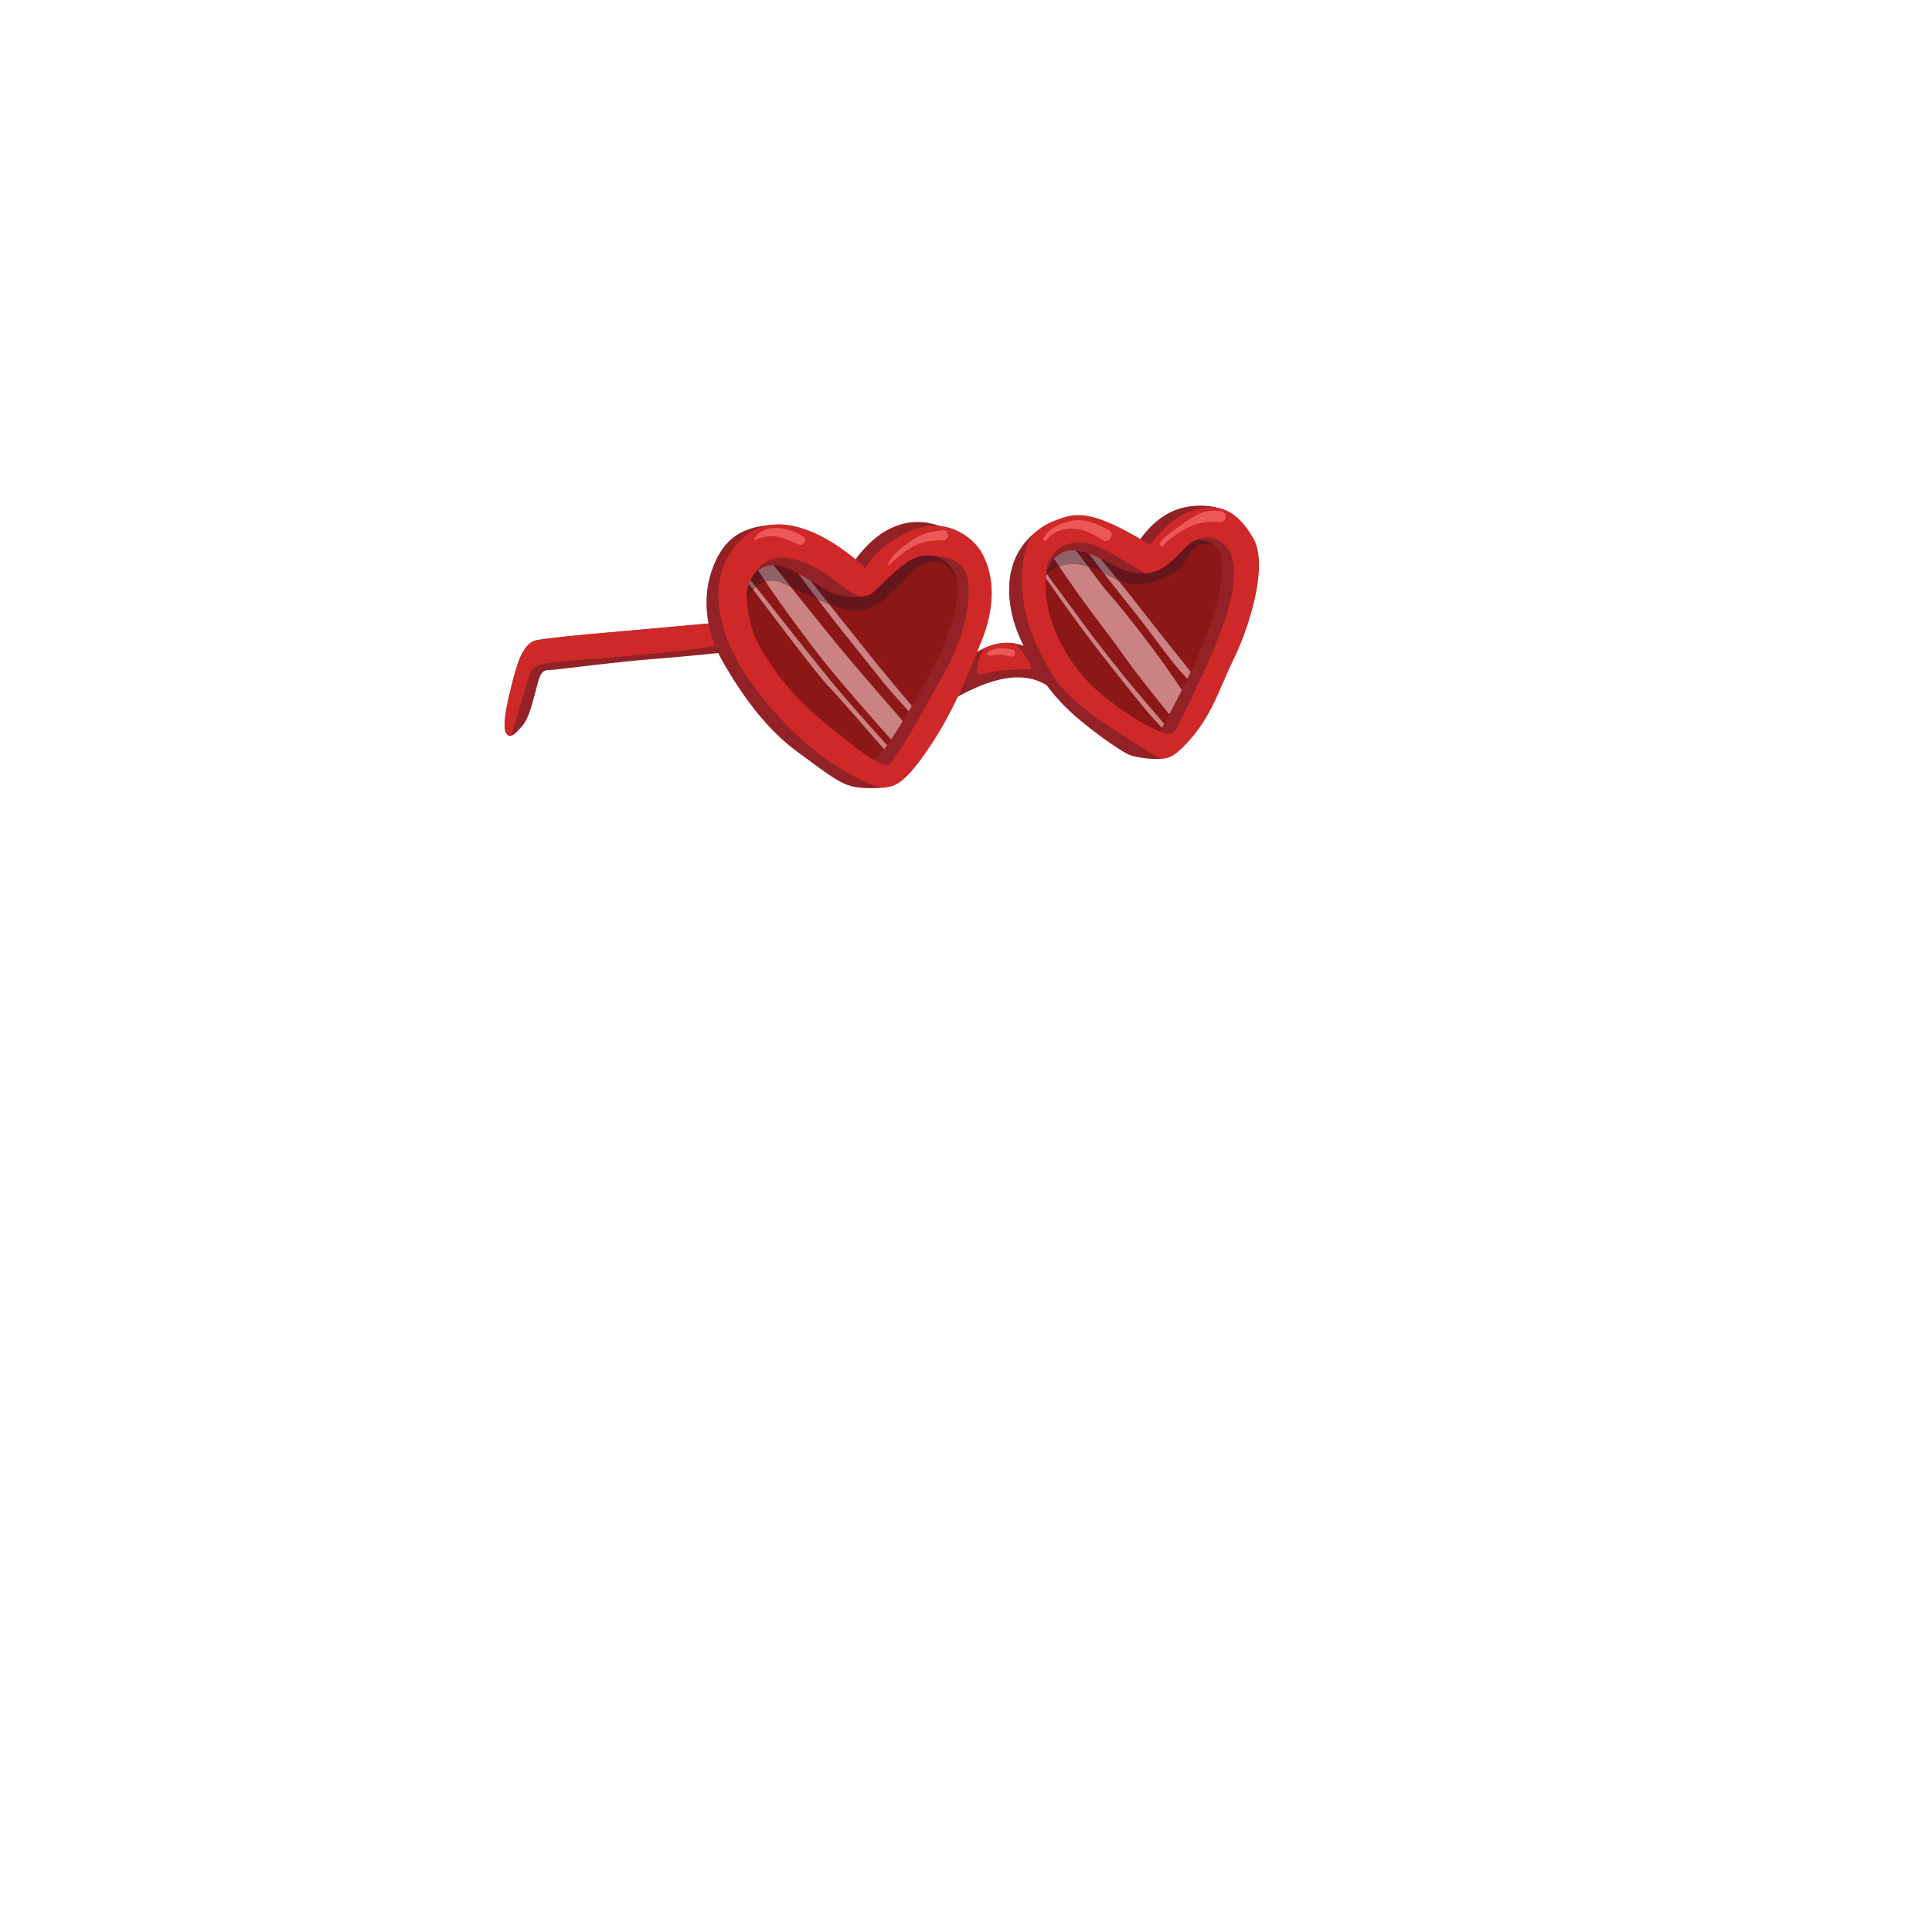 <?xml version="1.0" encoding="utf-8"?>
<!-- Generator: Adobe Illustrator 22.1.0, SVG Export Plug-In . SVG Version: 6.00 Build 0)  -->
<svg version="1.1" id="_x31_1_x5F_Eyewear_x5F_SunglassesHeartShaped"
	 xmlns="http://www.w3.org/2000/svg" xmlns:xlink="http://www.w3.org/1999/xlink" x="0px" y="0px" viewBox="0 0 2000 2000"
	 enable-background="new 0 0 2000 2000" xml:space="preserve">
<g>
	<g>
		<g>
			<g>
				<path fill="#932227" d="M1087.5,712.1c-29.8-22.5-71-6.7-109.4,16.9l21.9-45.4c0,0,6.7-6.7,17.5-12c9.1-4.5,21.1-7.9,34.3-5.3
					c2,0.4,4.1,1,6.2,1.7C1089.4,678.9,1117.3,734.6,1087.5,712.1z"/>
				<path fill="#CE2828" d="M1011.9,697c1.1,3.3,10.6-1.2,21.9-2.6c11.3-1.4,23.6-1.4,29.1-1.2c5.5,0.3,5.8-1.8,1.5-9.5
					c-2.5-4.4-8.3-11.9-12.7-17.3c-13.2-2.6-25.2,0.8-34.3,5.3C1011.3,688.6,1011,694.2,1011.9,697z"/>
			</g>
			<path fill="#EC5858" d="M1022,678c3.4,1.6,6.4,0.3,10-0.2c5-0.6,9.4,1,14.3,2c4.7,0.9,6.5-5.6,2-7.1c-7.2-2.5-21.6-2.9-26.7,3.8
				C1021.2,676.9,1021.4,677.8,1022,678L1022,678z"/>
		</g>
		<g>
			<g>
				<g>
					<path fill="#932227" d="M749,675.5c0,0-43.5,4.5-73.8,6.8c-30.3,2.2-91.8,9.9-100.7,10.9s-13-1.8-17,11.1s-8.2,37.1-16.5,46.8
						c-4.8,5.6-8.7,9.6-11.7,10.5c-2.2,0.7-4-0.2-5.5-3c-3.8-6.9,0.5-27.6,5.8-48.5s11.4-44.5,26.2-47.2s54-6.2,54-6.2
						c62.4-5.5,135.5-12.2,135.5-12.2l2.7,22.2L749,675.5z"/>
				</g>
				<path fill="#CE2828" d="M583.5,684.5c26.4-2.5,144.6-10.6,164.4-18.1l-2.7-22.2c0,0-73.1,6.8-135.5,12.2c0,0-39.1,3.5-54,6.2
					s-21,26.4-26.2,47.2s-9.5,41.6-5.8,48.5c1.5,2.8,3.4,3.7,5.5,3c11.8-39.5,16.7-56,19.5-63.5
					C551.9,689.4,554.8,687.2,583.5,684.5z"/>
			</g>
			<path fill="#932227" d="M797.5,543.4c-29.7,2.6-47.6,13.9-59,42.6c-11.5,28.7-9.9,65.1,10.5,100.4s45.1,68.9,76.3,91.8
				s43.5,32.9,57.9,36.1s34.7,0.7,34.7,0.7L797.5,543.4z"/>
			<path fill="#932227" d="M881.3,585.3c14.7-22.7,46.3-56.7,91.3-40.9c45,15.8-74.7,63.4-74.7,63.4L881.3,585.3z"/>
			<path fill="#CE2828" d="M766.6,690.2c-26-44.9-35-96.4,0.6-131.7c34.8-34.5,90.2-6.5,128.7,29.5c0,0,11.1-23,47.1-38.5
				s63.3,6.4,72.2,20.8s19.8,45.1,1.6,91.5S982.3,745,958.4,779c-24.4,34.7-36.2,41.5-58.4,32.2c-25.1-10.5-59.8-31.7-94.4-70.1
				C789.1,722.8,774.7,704.1,766.6,690.2z"/>
			<g>
				<path fill="#932227" d="M778.6,597.4c9.6-17,25-27.3,56.2-14.2c31.2,13,38.1,31.1,63.3,36.2s41-45.5,67.1-44.1
					c26.1,1.4,38.2,10.6,37.7,37.6s-11,57.3-23.6,80.3c-12.7,23.1-37.7,68.8-46.7,81.1s-9.6,16.7-13.1,17.8
					c-3.4,1.1-11.4-3.7-16.8-6.7C897.3,782.3,778.6,597.4,778.6,597.4z"/>
				<g>
					<path fill="#8B1717" d="M792.4,601.9c-3.3,1-6.7,2.8-10,5.7c19,24,62.7,79.1,77.3,96.9c15.4,18.8,47.4,54.5,58.5,66.9
						c1.3-1.8,2.6-3.7,4.1-5.9c-14.3-16-58.9-66.4-77.2-90.7C827.9,652,808.8,626.6,792.4,601.9z"/>
					<path fill="#8B1717" d="M846.8,620.9c-10.5-4.5-20.5-9.5-28.2-13.3c19.7,24.7,45.8,57.2,59.1,72.9
						c18.2,21.5,45.9,53.5,56.8,65.9c2.1-3.3,4.1-6.8,6.2-10.2c-8.4-9.1-22.8-25.1-31.2-35.9C900.4,688.5,873.4,655.6,846.8,620.9z"
						/>
					<path fill="#8B1717" d="M779.7,610.4c-2.3,2.6-4.5,5.8-6.6,9.7c0,1.9,0.2,3.8,0.4,5.9c3.3,28.7,13.4,44.2,13.2,43.8
						c27.2,47.4,58.3,71.8,82,90.6c23.7,18.9,33.2,25.4,34,24.9c0.6-0.4,2,3.9,12.6-9.8c-12.2-14.1-47.3-54.6-57.4-65
						C846.4,698.9,805.5,644.5,779.7,610.4z"/>
					<path fill="#8B1717" d="M977.8,584.2c-12.4-8-28.8,0.8-38.7,12s-30.3,37.6-54.7,36c-7.4-0.5-16.6-3.1-26-6.7
						c15,18.7,32.8,41.1,43.1,53.9c14.3,17.9,33,40.1,42.4,51.2c16.7-28.4,32.6-58.7,38.1-75.4c5.3-16.1,10.4-34.4,9-49.7
						C989.2,598.1,985.7,589.4,977.8,584.2z"/>
					<path fill="#CB8282" d="M782.5,607.6c-0.9,0.8-1.9,1.8-2.8,2.8c25.9,34.2,66.8,88.6,78.1,100.2c10.1,10.4,45.2,50.9,57.4,65
						c0.9-1.2,2-2.6,3.1-4.1c-11.2-12.4-43.1-48.1-58.5-66.9C845.1,686.7,801.4,631.5,782.5,607.6z"/>
					<path fill="#CB8282" d="M818.6,607.6c-5.2-2.5-9.3-4.5-11.6-5.3c-4.1-1.5-9.2-2-14.6-0.4c16.4,24.7,35.5,50.1,52.8,72.9
						c18.3,24.2,62.9,74.6,77.2,90.7c1.5-2.2,3.1-4.6,4.8-7.3c2.4-3.8,4.9-7.7,7.3-11.8c-10.8-12.4-38.6-44.4-56.8-65.9
						C864.5,664.8,838.3,632.2,818.6,607.6z"/>
					<path fill="#CB8282" d="M858.4,625.6c-3.8-1.4-7.7-3-11.6-4.7c26.6,34.7,53.6,67.7,62.7,79.4c8.4,10.9,22.8,26.8,31.2,35.9
						c1.1-1.8,2.2-3.6,3.2-5.5c-9.5-11.2-28.1-33.3-42.4-51.2C891.2,666.6,873.3,644.3,858.4,625.6z"/>
					<path fill="#64161C" d="M792.4,601.9c-2.5-3.8-5-7.6-7.4-11.4c-3.2,2.4-6.1,5.7-8.2,10c1.5,1.9,3.4,4.3,5.6,7.1
						C785.7,604.7,789.1,602.9,792.4,601.9z"/>
					<path fill="#64161C" d="M846.8,620.9c-6.9-9.1-13.9-18.2-20.4-27.2c-6.2-3.4-12.3-6.3-17.4-7.7c-2.6-0.7-5.5-1-8.3-0.9
						c4.5,5.7,10.8,13.6,18,22.5C826.3,611.3,836.3,616.3,846.8,620.9z"/>
					<path fill="#64161C" d="M775.2,604.5c-1.5,4.4-2.3,9.6-2.1,15.6c2-3.9,4.3-7.1,6.6-9.7C778.1,608.3,776.6,606.3,775.2,604.5z"
						/>
					<path fill="#64161C" d="M884.4,632.2c24.4,1.6,44.8-24.8,54.7-36s26.3-20,38.7-12c7.9,5.1,11.5,13.9,13.2,21.4
						c-0.6-5.9-2.1-11.3-5-16c-10.3-16.7-30-19.3-46.9-7.6s-29.1,26.6-36.4,32.2s-28.7,4.7-40.4,0c-5.6-2.2-14.3-7.8-23.6-13.5
						c4.7,5.9,11.8,14.8,19.7,24.7C867.8,629.1,876.9,631.8,884.4,632.2z"/>
					<path fill="#906166" d="M782.5,607.6c-2.3-2.9-4.2-5.3-5.6-7.1c-0.6,1.3-1.2,2.6-1.6,4c1.4,1.9,2.9,3.9,4.5,5.9
						C780.6,609.3,781.5,608.4,782.5,607.6z"/>
					<path fill="#906166" d="M807,602.2c2.4,0.8,6.5,2.8,11.6,5.3c-7.1-8.9-13.4-16.8-18-22.5c-5.4,0.2-11,1.9-15.7,5.4
						c2.4,3.8,4.9,7.6,7.4,11.4C797.8,600.3,802.9,600.8,807,602.2z"/>
					<path fill="#906166" d="M858.4,625.6c-7.9-9.9-15-18.8-19.7-24.7c-4-2.5-8.2-4.9-12.2-7.2c6.6,9,13.5,18.1,20.4,27.2
						C850.7,622.5,854.5,624.1,858.4,625.6z"/>
				</g>
			</g>
			<path fill="#EC5858" d="M782.1,558.7c7-3.3,14.3-4.3,22-3.2c8.1,1.2,14.8,4.8,22.2,8c5.6,2.4,10.4-5.1,4.9-8.4
				c-14.8-9-39-14.6-50.3,2.5C780.4,558.3,781.4,559,782.1,558.7L782.1,558.7z"/>
			<path fill="#EC5858" d="M919.9,585.1c3.6-3.3,7.5-6.2,11.2-9.5c4.1-3.7,8.4-6.9,13.3-9.6c10-5.5,20.6-6.7,31.9-6.7
				c7.5,0,6.3-12-1.4-10.4c-6.2,1.3-12.5,1.8-18.5,4c-5.4,2-10.1,5-14.8,8.2c-4.4,3-8.7,6.4-12.7,9.9c-4.5,4-7.1,8.1-9.9,13.3
				C918.4,585,919.3,585.6,919.9,585.1L919.9,585.1z"/>
		</g>
	</g>
	<g>
		<path fill="#932227" d="M1175.4,565.5c16.2-25.5,40.1-48.2,83.4-40.5l-32.8,71L1175.4,565.5z"/>
		<path fill="#932227" d="M1209,784.5c-12,2.8-30.2,0.1-38.5-2.5s-49.1-30.8-70.3-52.9s-34.2-45.2-45.4-71s-22.2-78.3,19.8-109.3
			L1209,784.5z"/>
		<path fill="#CE2828" d="M1089.1,698.1c-25.7-43.5-32.1-71.4-30.8-106.5c1.3-35,15.6-46,35-53.2c19.2-7.2,35.1-12.5,94.9,24.2
			c1.2,0.8,2.8,0.5,3.7-0.7c4.8-6.4,20.8-25.9,42.7-33.5c26.4-9.1,45.9-0.3,62.7,28.5c16.8,28.8-5.3,95.1-19.9,124.8
			c-14.6,29.7-22.4,58.7-46.9,85.6c-24.5,26.9-28.5,19-54.5,2.6S1106.3,727.1,1089.1,698.1z"/>
		<g>
			<g>
				<path fill="#932227" d="M1200.6,757.2c10.2,4.2,14.1,4.9,21.3-10.7s32.1-64.2,44.5-99.9c12.5-35.7,16-68.7,1.7-82.3
					c-14.3-13.6-30.4-6.4-35.3-2.2s-23.5,45.8-23.5,45.8s-21.7-13.4-39.8-24c-18.1-10.6-37.9-24.6-57.1-22.1s-30.7,17.9-29.6,34.7
					C1083.9,613.2,1200.6,757.2,1200.6,757.2z"/>
				<g>
					<path fill="#8B1717" d="M1096.4,586.2c-4.6,1.6-8.9,4.2-13,7.9c7.6,10.2,21.6,29.2,34.3,46.6c18.6,25.5,42,55.2,62.8,79.8
						c11.8,14,19.8,23.3,24.5,28.7c1.5-2.7,3.3-6.1,5.4-9.9c-11.2-13.8-35.8-44.5-48.1-62.1C1148.1,656.8,1124.9,628.9,1096.4,586.2
						z"/>
					<path fill="#8B1717" d="M1259.6,567.6c-13-9.5-21.4-3.5-27.1,5.2c-6,9.1-11.1,22.6-38.5,29.8c-16.7,4.3-26.8,2.5-36.5-1.8
						c4.9,6,9.2,11.4,11.7,14.5c8.2,10.5,30.5,39.1,42.5,54c6.9,8.6,15.1,18.9,20.9,26.2c3.8-7.9,7.5-16.2,11.1-24.5
						c18.8-43.6,24.2-80.9,19.9-95.8C1262.7,572.3,1261.3,569.7,1259.6,567.6z"/>
					<path fill="#8B1717" d="M1175.8,635.2c-7.3-9.2-20.2-25.2-33.4-42.3c-1.4-0.7-2.8-1.5-4.3-2.2c-3.7-1.8-7.8-3.4-12-4.6
						c8,10.8,17.2,23.2,23.5,30.2c12.8,14,43,53.6,54.5,69.7c6.9,9.7,14.5,20.9,19.4,28.3c1.9-3.7,3.8-7.6,5.7-11.6
						c-5-5.4-11.4-12.5-16.4-19C1203.1,671.4,1187.3,649.8,1175.8,635.2z"/>
					<path fill="#8B1717" d="M1136.8,673c-11.7-15-34.4-45.7-54.2-74.6c-1,8.4-0.1,18.5,2.2,30.2c5.7,30,25.3,61.5,45.6,81.2
						c20.3,19.7,52.6,40.6,70.3,47.3c0,0,0.8-1.3,2.1-3.7c-3.1-3.5-7.3-8-11.3-12.4C1183.3,732.1,1150,690.1,1136.8,673z"/>
					<path fill="#CB8282" d="M1117.8,640.8c-12.7-17.4-26.7-36.4-34.3-46.6c-0.1,0.1-0.2,0.1-0.2,0.2c-0.3,1.3-0.5,2.7-0.6,4.1
						c19.8,28.9,42.5,59.5,54.2,74.6c13.3,17.1,46.5,59.1,54.6,68c4.1,4.4,8.2,9,11.3,12.4c0.6-1.2,1.4-2.6,2.3-4.2
						c-4.7-5.4-12.7-14.8-24.5-28.7C1159.8,696,1136.4,666.2,1117.8,640.8z"/>
					<path fill="#CB8282" d="M1149.5,616.3c-6.3-6.9-15.6-19.3-23.5-30.2c-9.5-2.7-19.9-3.4-29.6,0.1c28.5,42.7,51.7,70.6,65.9,91.1
						c12.2,17.6,36.8,48.2,48.1,62.1c3.7-6.9,8.2-15.5,13-25.1c-4.9-7.3-12.5-18.5-19.4-28.3
						C1192.5,669.9,1162.2,630.3,1149.5,616.3z"/>
					<path fill="#CB8282" d="M1169.2,615.2c-2.5-3.2-6.9-8.6-11.7-14.5c-4.9-2.2-9.7-4.9-15.2-7.8c13.2,17.1,26.1,33.1,33.4,42.3
						c11.5,14.6,27.4,36.2,37,48.5c5,6.4,11.4,13.6,16.4,19c1.2-2.4,2.3-4.8,3.5-7.2c-5.7-7.3-14-17.7-20.9-26.2
						C1199.8,654.4,1177.5,625.8,1169.2,615.2z"/>
					<path fill="#64161C" d="M1096.4,586.2c-1.7-2.6-3.5-5.2-5.2-7.9c-4,4.1-6.6,9.3-7.9,15.6c0,0.1,0.1,0.1,0.2,0.2
						C1087.4,590.4,1091.8,587.8,1096.4,586.2z"/>
					<path fill="#64161C" d="M1138,590.8c1.5,0.7,2.9,1.5,4.3,2.2c-5-6.5-10.1-13.2-14.9-19.7c-4.6-1.7-9.3-3-13.6-3.4
						c3,3.8,7.3,9.8,12.2,16.3C1130.2,587.3,1134.3,588.9,1138,590.8z"/>
					<path fill="#64161C" d="M1194,602.5c27.4-7.1,32.5-20.6,38.5-29.8c5.7-8.6,14.1-14.7,27.1-5.2c-7.1-8.7-20-10.6-26.8-5.6
						c-8.4,6.3-11.6,12.4-25.2,23.3c-13.6,10.9-31.8,10.3-47,3.6c-5.9-2.6-13.5-6.8-21.5-10.7c5.1,6.2,12.2,14.8,18.5,22.5
						C1167.2,605,1177.3,606.8,1194,602.5z"/>
					<path fill="#906166" d="M1083.3,593.9c0,0.1-0.1,0.3-0.1,0.4c0.1-0.1,0.2-0.1,0.2-0.2C1083.4,594.1,1083.3,594,1083.3,593.9z"
						/>
					<path fill="#906166" d="M1126,586.1c-4.8-6.6-9.2-12.5-12.2-16.3c-4.4-0.5-8.5-0.1-12.1,1.5c-4.3,1.9-7.8,4.2-10.6,7.1
						c1.8,2.7,3.5,5.3,5.2,7.9C1106,582.7,1116.5,583.4,1126,586.1z"/>
					<path fill="#906166" d="M1157.5,600.7c-6.3-7.7-13.4-16.4-18.5-22.5c-3.8-1.8-7.7-3.6-11.6-5c4.8,6.5,9.9,13.2,14.9,19.7
						C1147.8,595.8,1152.6,598.6,1157.5,600.7z"/>
				</g>
			</g>
			<path fill="#EC5858" d="M1083.7,559.1c5.1-8.8,18.8-12.7,28.4-11.9c11,1,20.6,6.2,29.7,12c6.5,4.1,12.8-6.5,6-10.3
				c-11.5-6.5-25.3-12.6-38.8-9.6c-11.5,2.6-22.9,7-28.9,17.8C1078.9,559.3,1082.4,561.4,1083.7,559.1L1083.7,559.1z"/>
			<path fill="#EC5858" d="M1203.9,564.9c14.3-14.6,36.6-27.7,57.8-24.3c8.4,1.3,10.1-10.5,1.6-11.6c-6.2-0.8-12.7-0.5-18.6,1.6
				c-6.4,2.2-11.5,5.8-17.1,9.4c-5.1,3.3-9.9,7-14.7,10.7c-4.4,3.4-9.7,6.7-12.4,11.7C1199.3,564.3,1202.1,566.7,1203.9,564.9
				L1203.9,564.9z"/>
		</g>
	</g>
</g>
</svg>

